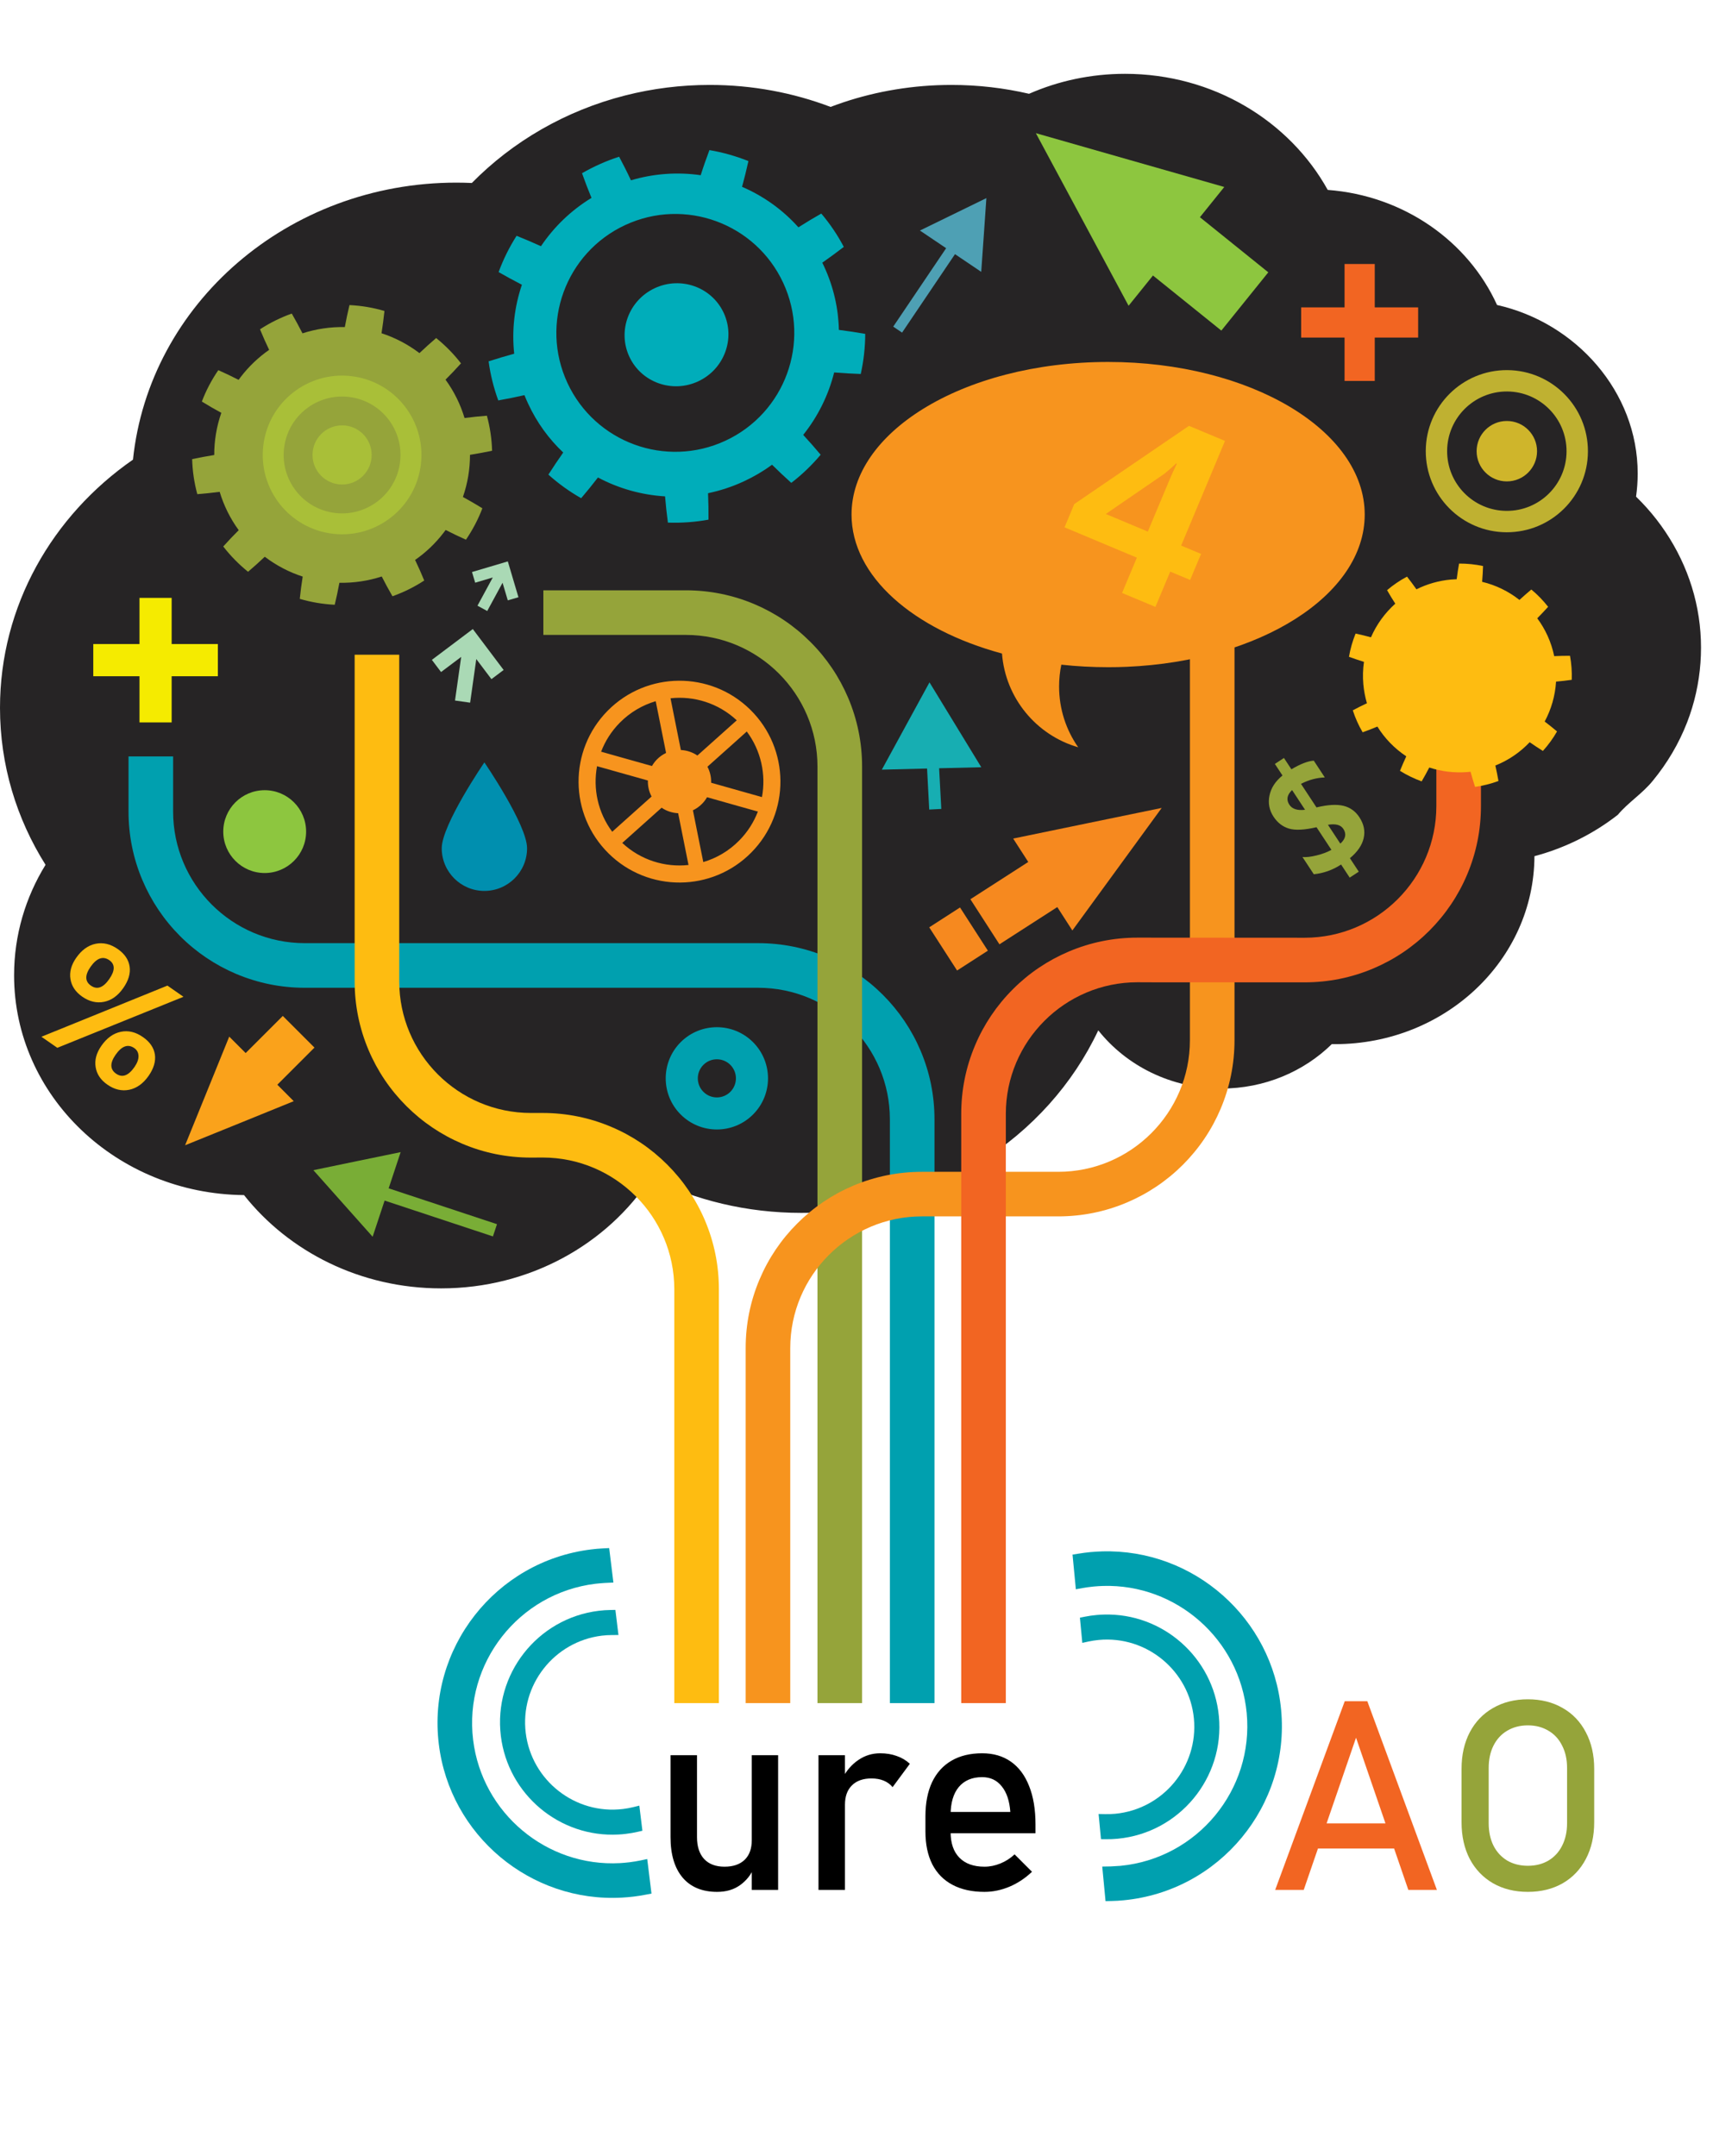 <svg width="116" height="146" viewBox="0 0 116 146" fill="none" xmlns="http://www.w3.org/2000/svg">
<path d="M40.545 109.095C36.38 109.605 33.406 113.408 33.916 117.574C34.402 121.538 37.902 124.47 41.887 124.247C42.057 124.239 42.226 124.224 42.394 124.202C42.653 124.172 42.915 124.126 43.171 124.068L43.502 123.992L43.294 122.291L42.886 122.392C42.654 122.446 42.419 122.493 42.19 122.519C38.938 122.915 35.996 120.579 35.602 117.369C35.206 114.133 37.517 111.179 40.752 110.78C40.989 110.753 41.226 110.738 41.459 110.738L41.88 110.735L41.673 109.035L41.334 109.041C41.072 109.044 40.81 109.063 40.545 109.095Z" fill="#00A0AF"></path>
<path d="M43.829 125.908L43.378 126.003C43.134 126.053 42.88 126.095 42.624 126.127C42.414 126.151 42.202 126.172 41.992 126.184C37.017 126.46 32.647 122.798 32.04 117.849C31.404 112.65 35.118 107.903 40.316 107.265C40.529 107.242 40.744 107.223 40.958 107.209L41.538 107.183L41.252 104.848L40.817 104.87C40.553 104.884 40.29 104.905 40.033 104.939C33.551 105.731 28.923 111.65 29.716 118.132C30.47 124.305 35.92 128.866 42.122 128.521C42.122 128.523 42.122 128.521 42.122 128.521C42.383 128.506 42.648 128.483 42.91 128.452C43.177 128.42 43.452 128.375 43.729 128.322L44.117 128.249L43.829 125.908Z" fill="#00A0AF"></path>
<path d="M75.685 124.533C79.862 124.135 82.937 120.414 82.539 116.236C82.16 112.26 78.74 109.235 74.751 109.351C74.58 109.354 74.411 109.365 74.243 109.382C73.983 109.405 73.72 109.444 73.462 109.495L73.129 109.562L73.291 111.268L73.702 111.178C73.935 111.13 74.172 111.09 74.401 111.07C77.663 110.761 80.541 113.176 80.848 116.395C81.157 119.641 78.768 122.531 75.523 122.843C75.286 122.864 75.048 122.873 74.815 122.866L74.394 122.858L74.556 124.563L74.895 124.566C75.157 124.57 75.419 124.558 75.685 124.533Z" fill="#00A0AF"></path>
<path d="M72.854 107.638L73.307 107.555C73.552 107.512 73.808 107.477 74.064 107.452C74.275 107.433 74.487 107.418 74.698 107.412C79.678 107.269 83.948 111.048 84.422 116.011C84.918 121.225 81.078 125.871 75.865 126.369C75.651 126.386 75.436 126.399 75.221 126.408L74.641 126.418L74.864 128.76L75.299 128.749C75.564 128.743 75.827 128.729 76.085 128.702C82.586 128.084 87.371 122.292 86.753 115.791C86.165 109.6 80.84 104.894 74.63 105.072C74.631 105.07 74.63 105.072 74.63 105.072C74.369 105.08 74.104 105.096 73.841 105.12C73.573 105.145 73.297 105.182 73.019 105.228L72.629 105.29L72.854 107.638Z" fill="#00A0AF"></path>
<path d="M50.908 118.877H52.692V128H50.908V118.877ZM47.199 124.423C47.199 125.062 47.36 125.557 47.683 125.908C48.011 126.254 48.471 126.427 49.062 126.427C49.648 126.427 50.102 126.271 50.425 125.961C50.747 125.65 50.908 125.208 50.908 124.634L51.031 126.541C50.844 126.992 50.539 127.37 50.117 127.675C49.695 127.979 49.177 128.132 48.562 128.132C47.554 128.132 46.774 127.81 46.224 127.165C45.679 126.515 45.406 125.601 45.406 124.423V118.877H47.199V124.423ZM55.426 118.877H57.219V128H55.426V118.877ZM60.444 121.039C60.286 120.846 60.087 120.699 59.847 120.6C59.606 120.5 59.328 120.45 59.012 120.45C58.443 120.45 58.001 120.608 57.685 120.925C57.374 121.235 57.219 121.669 57.219 122.226L57.034 120.468C57.315 119.923 57.679 119.501 58.124 119.202C58.569 118.897 59.062 118.745 59.601 118.745C60.017 118.745 60.392 118.807 60.726 118.93C61.065 119.047 61.361 119.223 61.613 119.457L60.444 121.039ZM66.667 128.132C65.823 128.132 65.103 127.974 64.505 127.657C63.907 127.341 63.45 126.878 63.134 126.269C62.823 125.653 62.668 124.912 62.668 124.045V123.017C62.668 122.114 62.817 121.344 63.116 120.705C63.421 120.066 63.86 119.58 64.435 119.246C65.009 118.912 65.7 118.745 66.509 118.745C67.27 118.745 67.921 118.936 68.46 119.316C68.999 119.697 69.409 120.248 69.69 120.969C69.978 121.689 70.121 122.554 70.121 123.562V124.159H63.969V122.718H68.416C68.363 121.974 68.17 121.396 67.836 120.986C67.508 120.57 67.065 120.362 66.509 120.362C65.829 120.362 65.302 120.585 64.927 121.03C64.558 121.476 64.373 122.105 64.373 122.92V124.08C64.373 124.836 64.572 125.416 64.971 125.82C65.369 126.225 65.935 126.427 66.667 126.427C67.03 126.427 67.391 126.354 67.748 126.207C68.106 126.061 68.425 125.855 68.706 125.592L69.884 126.77C69.433 127.203 68.926 127.54 68.363 127.78C67.801 128.015 67.235 128.132 66.667 128.132Z" fill="black"></path>
<path d="M0 47.937C0 41.037 3.545 34.919 9.005 31.13C10.102 20.597 19.487 12.369 30.902 12.369C31.255 12.369 31.603 12.378 31.952 12.393C34.718 9.58 38.296 7.493 42.333 6.466C44.204 5.989 46.133 5.752 48.061 5.752C50.954 5.752 53.715 6.281 56.244 7.241C56.38 7.189 56.515 7.139 56.651 7.091C56.656 7.088 56.662 7.086 56.669 7.085C56.806 7.036 56.944 6.988 57.083 6.94C59.38 6.171 61.853 5.752 64.428 5.752C66.24 5.752 68 5.96 69.685 6.352C71.662 5.485 73.864 5 76.184 5C82.147 5 87.32 8.19 89.91 12.862C95.072 13.248 99.423 16.349 101.376 20.656C106.706 21.852 110.9 26.519 110.9 32.069C110.9 32.602 110.862 33.126 110.79 33.638C112.782 35.571 114.221 38.055 114.84 40.769C115.459 43.472 115.249 46.343 114.245 48.929C113.691 50.355 112.903 51.688 111.931 52.87C111.233 53.74 110.252 54.349 109.555 55.184C107.92 56.462 106.004 57.428 103.909 57.987C103.879 65.024 97.845 70.718 90.405 70.718C90.332 70.718 90.26 70.718 90.188 70.715C88.295 72.57 85.639 73.725 82.7 73.725C79.294 73.725 76.271 72.175 74.372 69.783C70.944 77.068 63.229 82.146 54.26 82.146C50.578 82.146 47.108 81.292 44.06 79.779C41.119 84.27 35.865 87.259 29.872 87.259C24.414 87.259 19.566 84.78 16.524 80.941C7.911 80.861 0.954 74.227 0.954 66.056C0.954 63.328 1.729 60.77 3.084 58.572C1.124 55.461 0 51.824 0 47.937Z" fill="#262425"></path>
<path d="M62.343 71.17C61.74 69.746 60.879 68.472 59.785 67.376C58.688 66.28 57.412 65.42 55.991 64.817C54.518 64.194 52.953 63.878 51.345 63.878H20.641C15.724 63.878 11.723 59.879 11.723 54.961V51.233H8.704V54.961C8.704 56.571 9.018 58.135 9.643 59.608C10.244 61.03 11.104 62.306 12.2 63.405C13.295 64.499 14.572 65.358 15.992 65.961C17.465 66.581 19.028 66.9 20.64 66.9H51.344C56.261 66.9 60.261 70.9 60.261 75.814V115.348H63.281V75.815C63.282 74.205 62.966 72.642 62.343 71.17Z" fill="#00A0AF"></path>
<path d="M57.438 47.269C56.836 45.85 55.976 44.572 54.881 43.479C53.784 42.38 52.507 41.522 51.088 40.918C49.613 40.296 48.051 39.98 46.44 39.98H36.795V43.001H46.44C51.357 43.001 55.357 46.999 55.357 51.917V115.348H58.378V51.916C58.378 50.306 58.06 48.742 57.438 47.269Z" fill="#95A43A"></path>
<path d="M80.578 28.233V70.447C80.578 75.365 76.578 79.364 71.661 79.364H62.431C60.82 79.364 59.256 79.68 57.783 80.301C56.363 80.904 55.086 81.765 53.99 82.861C52.893 83.958 52.034 85.232 51.433 86.656C50.809 88.127 50.495 89.69 50.495 91.303V115.348H53.514V91.302C53.514 86.383 57.514 82.383 62.432 82.383H71.662C73.273 82.383 74.837 82.067 76.308 81.444C77.73 80.841 79.006 79.982 80.102 78.888C81.198 77.79 82.058 76.515 82.659 75.095C83.283 73.62 83.598 72.056 83.598 70.447V28.233H80.578Z" fill="#F7941E"></path>
<path d="M27.035 44.341V66.463C27.035 71.38 31.036 75.379 35.952 75.379H36.745C38.356 75.379 39.919 75.696 41.391 76.319C42.813 76.919 44.088 77.779 45.185 78.876C46.281 79.972 47.142 81.248 47.743 82.669C48.366 84.144 48.681 85.704 48.681 87.316V115.348H45.662V87.317C45.662 82.4 41.661 78.397 36.745 78.397L35.952 78.401C34.342 78.401 32.778 78.086 31.305 77.462C29.885 76.86 28.608 75.999 27.513 74.905C26.417 73.808 25.555 72.532 24.955 71.111C24.332 69.636 24.016 68.074 24.016 66.464V44.342H27.035V44.341Z" fill="#FEBC11"></path>
<path d="M97.266 45.307V54.593C97.266 59.511 93.266 63.511 88.349 63.511L77.028 63.504C75.416 63.504 73.853 63.82 72.381 64.443C70.96 65.045 69.683 65.903 68.587 67.001C67.492 68.097 66.631 69.372 66.031 70.795C65.406 72.269 65.092 73.832 65.092 75.441V115.348H68.112V75.441C68.112 70.526 72.111 66.526 77.027 66.526L78.5 66.532H88.351C89.96 66.532 91.525 66.215 92.997 65.592C94.419 64.99 95.695 64.13 96.791 63.036C97.887 61.936 98.748 60.662 99.348 59.24C99.971 57.766 100.286 56.204 100.286 54.594V45.308H97.266V45.307Z" fill="#F26522"></path>
<path d="M62.503 27.696C65.664 25.736 70.113 24.515 75.042 24.515C84.638 24.515 92.415 29.144 92.415 34.852C92.415 40.306 85.314 44.774 76.311 45.161C75.891 45.181 75.469 45.188 75.042 45.188C73.958 45.188 72.898 45.129 71.87 45.017C71.77 45.496 71.719 45.99 71.719 46.496C71.719 48.027 72.198 49.446 73.013 50.612C70.189 49.796 68.084 47.291 67.852 44.262C61.843 42.638 57.664 39.033 57.664 34.851C57.665 32.075 59.506 29.553 62.503 27.696Z" fill="#F7941E"></path>
<path d="M56.807 22.343C56.774 20.898 56.45 19.437 55.804 18.043C55.764 17.957 55.724 17.874 55.684 17.791C56.176 17.447 56.661 17.09 57.14 16.722C56.717 15.916 56.204 15.158 55.616 14.464C55.09 14.762 54.574 15.072 54.067 15.396C52.999 14.201 51.692 13.274 50.25 12.653C50.408 12.079 50.55 11.497 50.681 10.91C49.832 10.572 48.947 10.319 48.041 10.166C47.829 10.731 47.63 11.295 47.45 11.866C45.903 11.644 44.294 11.746 42.726 12.212C42.476 11.673 42.207 11.141 41.927 10.615C41.052 10.896 40.21 11.273 39.413 11.732C39.612 12.295 39.826 12.85 40.054 13.402C38.656 14.256 37.502 15.382 36.633 16.675C36.09 16.428 35.539 16.193 34.982 15.97C34.489 16.744 34.079 17.569 33.765 18.428C34.285 18.726 34.81 19.011 35.342 19.285C34.837 20.773 34.649 22.367 34.82 23.956C34.24 24.114 33.663 24.288 33.088 24.473C33.209 25.376 33.43 26.265 33.742 27.12C34.336 27.015 34.929 26.895 35.514 26.763C35.592 26.958 35.676 27.154 35.766 27.345C36.359 28.624 37.172 29.734 38.14 30.647C37.795 31.139 37.459 31.637 37.136 32.145C37.815 32.755 38.561 33.292 39.355 33.742C39.747 33.283 40.126 32.814 40.492 32.339C41.888 33.083 43.44 33.522 45.036 33.618C45.084 34.21 45.15 34.803 45.229 35.395C46.147 35.426 47.071 35.361 47.977 35.195C47.981 34.596 47.973 33.997 47.947 33.404C48.77 33.232 49.587 32.966 50.382 32.596C51.064 32.279 51.698 31.903 52.282 31.476C52.706 31.894 53.138 32.304 53.584 32.704C54.314 32.144 54.982 31.5 55.573 30.798C55.191 30.341 54.796 29.893 54.391 29.455C55.391 28.203 56.103 26.757 56.487 25.225C57.084 25.272 57.685 25.309 58.287 25.329C58.487 24.439 58.587 23.526 58.591 22.613C57.997 22.508 57.403 22.417 56.807 22.343ZM49.122 29.85C45.086 31.724 40.299 29.97 38.425 25.936C36.553 21.903 38.305 17.115 42.34 15.241C46.374 13.368 51.162 15.12 53.036 19.154C54.91 23.19 53.157 27.975 49.122 29.85Z" fill="#00ADBA"></path>
<path d="M49.007 21.188C48.197 19.445 46.11 18.695 44.345 19.515C42.58 20.334 41.806 22.412 42.616 24.156C43.426 25.9 45.513 26.649 47.277 25.829C49.042 25.01 49.816 22.932 49.007 21.188Z" fill="#00ADBA"></path>
<path d="M16.635 71.321L15.523 70.209L14.029 73.889L12.535 77.566L16.215 76.075L19.892 74.58L18.78 73.466L21.295 70.951L19.151 68.807L16.635 71.321Z" fill="#FAA21B"></path>
<path d="M32.801 51.635C32.801 51.635 29.913 55.855 29.913 57.45C29.913 59.047 31.206 60.34 32.801 60.34C34.398 60.34 35.692 59.047 35.692 57.45C35.692 55.855 32.801 51.635 32.801 51.635Z" fill="#008FAF"></path>
<path d="M106.435 46.042C106.454 45.496 106.414 44.952 106.317 44.416C105.96 44.415 105.603 44.422 105.246 44.439C105.051 43.487 104.65 42.618 104.099 41.876C104.349 41.622 104.595 41.362 104.835 41.097C104.498 40.667 104.117 40.274 103.698 39.926C103.424 40.155 103.155 40.39 102.893 40.632C102.158 40.052 101.297 39.628 100.365 39.405C100.397 39.05 100.416 38.692 100.428 38.336C99.895 38.223 99.35 38.166 98.805 38.169C98.741 38.521 98.688 38.875 98.643 39.229C98.517 39.232 98.39 39.242 98.264 39.251C97.423 39.325 96.631 39.558 95.918 39.913C95.713 39.622 95.499 39.335 95.28 39.054C94.798 39.308 94.343 39.619 93.929 39.971C94.105 40.282 94.292 40.586 94.485 40.885C93.782 41.515 93.218 42.291 92.839 43.162C92.495 43.069 92.147 42.986 91.797 42.911C91.591 43.418 91.441 43.945 91.348 44.484C91.684 44.606 92.023 44.72 92.364 44.827C92.293 45.318 92.276 45.828 92.322 46.345C92.362 46.787 92.445 47.218 92.565 47.629C92.243 47.78 91.924 47.939 91.608 48.109C91.774 48.627 92 49.128 92.275 49.597C92.612 49.476 92.944 49.346 93.273 49.209C93.773 50.018 94.444 50.703 95.23 51.224C95.079 51.548 94.938 51.876 94.803 52.206C95.264 52.496 95.758 52.734 96.271 52.921C96.452 52.612 96.623 52.298 96.787 51.982C97.609 52.253 98.498 52.365 99.417 52.286C99.472 52.28 99.526 52.273 99.581 52.268C99.675 52.611 99.777 52.954 99.887 53.294C100.427 53.219 100.959 53.084 101.472 52.896C101.41 52.545 101.34 52.194 101.262 51.847C102.154 51.491 102.942 50.949 103.586 50.269C103.879 50.474 104.177 50.668 104.481 50.859C104.847 50.454 105.169 50.012 105.439 49.538C105.164 49.309 104.886 49.083 104.602 48.868C105.042 48.049 105.312 47.133 105.372 46.165C105.725 46.134 106.081 46.093 106.435 46.042Z" fill="#FEBC11"></path>
<path d="M41.215 57.804C43.902 60.455 48.229 60.425 50.88 57.736C53.53 55.051 53.501 50.723 50.814 48.073C48.126 45.422 43.799 45.452 41.147 48.139C38.497 50.826 38.527 55.152 41.215 57.804ZM42.138 57.09L43.042 56.28L44.803 54.705C45.141 54.936 45.529 55.059 45.923 55.077L46.386 57.395L46.624 58.583C45.036 58.756 43.39 58.258 42.138 57.09ZM50.058 56.926C49.358 57.637 48.517 58.123 47.625 58.386L47.386 57.197L46.923 54.88C47.146 54.774 47.355 54.629 47.539 54.442C47.675 54.305 47.788 54.155 47.879 53.994L50.154 54.638L51.321 54.965C51.05 55.678 50.629 56.348 50.058 56.926ZM51.598 53.985L50.43 53.656L48.156 53.013C48.167 52.642 48.085 52.266 47.906 51.928L49.667 50.354L50.57 49.543C51.538 50.841 51.882 52.459 51.598 53.985ZM49.891 48.785L48.986 49.595L47.226 51.17C46.888 50.939 46.499 50.816 46.106 50.797L45.643 48.481L45.406 47.293C46.991 47.119 48.639 47.617 49.891 48.785ZM41.969 48.95C42.67 48.238 43.511 47.754 44.403 47.49L44.642 48.68L45.105 50.995C44.88 51.102 44.671 51.247 44.487 51.433C44.353 51.572 44.239 51.723 44.149 51.881L41.874 51.241L40.706 50.91C40.978 50.198 41.399 49.528 41.969 48.95ZM41.598 52.222L43.873 52.862C43.861 53.236 43.944 53.61 44.123 53.947L42.361 55.523L41.458 56.333C40.489 55.035 40.146 53.417 40.43 51.893L41.598 52.222Z" fill="#F7941E"></path>
<path d="M73.637 55.756L68.609 56.794L69.631 58.379L65.712 60.903L67.68 63.956L71.597 61.434L72.617 63.019L75.643 58.869L78.668 54.719L73.637 55.756Z" fill="#F6891F"></path>
<path d="M62.925 62.806L64.811 65.731L66.896 64.387L65.01 61.461L62.925 62.806Z" fill="#F6891F"></path>
<path d="M29.245 44.691L32.018 42.604L34.105 45.376L33.279 45.997L32.253 44.636L31.836 47.59L30.812 47.445L31.23 44.491L29.867 45.516L29.245 44.691Z" fill="#AAD9B5"></path>
<path d="M32.994 41.382L32.333 41.023L33.37 39.111L32.178 39.465L31.963 38.742L34.388 38.022L35.108 40.45L34.386 40.661L34.032 39.469L32.994 41.382Z" fill="#AAD9B5"></path>
<path d="M96.033 20.818H93.095V17.88H91.05V20.818H88.112V22.863H91.05V25.801H93.095V22.863H96.033V20.818Z" fill="#F26522"></path>
<path d="M14.753 43.62H11.624V40.493H9.446V43.62H6.317V45.8H9.446V48.928H11.624V45.8H14.753V43.62Z" fill="#F5EB00"></path>
<path d="M81.255 14.712L82.905 12.664L76.526 10.843L70.145 9.019L73.286 14.863L76.425 20.709L78.076 18.66L82.706 22.39L85.886 18.444L81.255 14.712Z" fill="#8DC63F"></path>
<path d="M62.295 15.614L64.07 16.81L60.487 22.122L61.086 22.527L64.67 17.214L66.446 18.412L66.622 15.915L66.795 13.418L62.295 15.614Z" fill="#4EA0B4"></path>
<path d="M50.993 70.583C49.64 69.232 47.447 69.232 46.095 70.583C44.742 71.937 44.742 74.131 46.095 75.483C47.448 76.835 49.64 76.836 50.993 75.483C52.346 74.131 52.346 71.938 50.993 70.583ZM49.457 73.947C48.953 74.452 48.135 74.452 47.632 73.947C47.128 73.44 47.128 72.626 47.632 72.121C48.134 71.617 48.953 71.617 49.457 72.121C49.961 72.625 49.961 73.44 49.457 73.947Z" fill="#00A0AF"></path>
<path d="M25.234 83.762L26.045 81.312L33.38 83.74L33.655 82.911L26.319 80.483L27.131 78.031L24.175 78.64L21.221 79.253L25.234 83.762Z" fill="#79AD36"></path>
<path d="M62.925 54.83L63.742 54.787L63.595 52.032L66.45 51.963L62.943 46.214L59.716 52.127L62.779 52.05L62.925 54.83Z" fill="#17AEB2"></path>
<path d="M28.023 30.87L24.015 30.205L24.682 26.199C24.749 25.798 24.477 25.417 24.076 25.35C23.672 25.282 23.293 25.554 23.225 25.957L22.559 29.962L18.553 29.294C18.152 29.229 17.77 29.5 17.704 29.9C17.637 30.304 17.909 30.684 18.309 30.751L22.317 31.419L21.649 35.425C21.583 35.826 21.854 36.207 22.258 36.275C22.659 36.341 23.038 36.07 23.106 35.667L23.773 31.661L27.779 32.328C28.182 32.395 28.562 32.123 28.629 31.722C28.696 31.32 28.424 30.939 28.023 30.87Z" fill="#BFE2CE"></path>
<path d="M31.827 30.805C32.326 30.725 32.825 30.632 33.323 30.528C33.3 29.725 33.182 28.928 32.972 28.156C32.466 28.193 31.959 28.246 31.458 28.312C31.181 27.389 30.75 26.511 30.169 25.714C30.527 25.358 30.877 24.988 31.217 24.61C30.727 23.974 30.159 23.397 29.536 22.895C29.148 23.226 28.77 23.567 28.404 23.916C27.607 23.31 26.738 22.864 25.836 22.57C25.915 22.07 25.981 21.566 26.034 21.062C25.264 20.834 24.468 20.701 23.666 20.663C23.547 21.157 23.442 21.653 23.35 22.153C22.379 22.132 21.409 22.277 20.483 22.576C20.254 22.125 20.012 21.68 19.758 21.237C19.002 21.506 18.279 21.865 17.606 22.303C17.8 22.773 18.006 23.24 18.225 23.695C17.511 24.193 16.86 24.805 16.301 25.532C16.252 25.596 16.202 25.661 16.157 25.727C15.707 25.495 15.247 25.276 14.783 25.07C14.331 25.73 13.953 26.445 13.669 27.197C14.102 27.464 14.542 27.719 14.987 27.96C14.663 28.889 14.506 29.856 14.507 30.817C14.007 30.896 13.508 30.991 13.012 31.096C13.033 31.896 13.151 32.695 13.361 33.469C13.868 33.429 14.373 33.377 14.876 33.311C15.152 34.232 15.585 35.113 16.165 35.908C15.806 36.265 15.457 36.635 15.118 37.012C15.608 37.647 16.176 38.223 16.798 38.726C17.186 38.394 17.563 38.055 17.93 37.707C18.727 38.311 19.596 38.76 20.498 39.051C20.419 39.551 20.352 40.053 20.3 40.56C21.071 40.787 21.867 40.919 22.667 40.959C22.787 40.465 22.892 39.967 22.983 39.47C23.955 39.489 24.925 39.346 25.85 39.044C26.079 39.495 26.321 39.941 26.577 40.384C27.331 40.114 28.056 39.758 28.728 39.317C28.536 38.846 28.327 38.382 28.109 37.924C28.824 37.428 29.474 36.815 30.032 36.089C30.083 36.024 30.13 35.959 30.179 35.894C30.63 36.124 31.087 36.345 31.553 36.552C32.003 35.89 32.381 35.175 32.665 34.425C32.233 34.157 31.793 33.904 31.347 33.659C31.669 32.734 31.827 31.769 31.827 30.805Z" fill="#95A43A"></path>
<path d="M22.284 36.113C25.211 36.601 27.98 34.622 28.466 31.695C28.953 28.767 26.975 25.999 24.047 25.512C21.12 25.026 18.352 27.003 17.865 29.93C17.378 32.858 19.357 35.625 22.284 36.113ZM23.815 26.911C25.971 27.268 27.427 29.308 27.067 31.463C26.709 33.618 24.671 35.074 22.515 34.717C20.359 34.359 18.904 32.32 19.262 30.165C19.622 28.007 21.66 26.551 23.815 26.911Z" fill="#A9BF38"></path>
<path d="M23.166 32.815C24.272 32.815 25.169 31.918 25.169 30.812C25.169 29.706 24.272 28.809 23.166 28.809C22.06 28.809 21.163 29.706 21.163 30.812C21.163 31.918 22.06 32.815 23.166 32.815Z" fill="#A9BF38"></path>
<path d="M102.065 25.067C99.033 25.053 96.561 27.5 96.549 30.531C96.535 33.565 98.982 36.035 102.014 36.049C105.046 36.063 107.517 33.618 107.53 30.584C107.545 27.551 105.097 25.083 102.065 25.067ZM102.021 34.6C99.788 34.59 97.985 32.772 97.996 30.539C98.006 28.307 99.826 26.503 102.059 26.514C104.291 26.526 106.093 28.344 106.082 30.577C106.073 32.81 104.253 34.611 102.021 34.6Z" fill="#BFB131"></path>
<path d="M102.039 32.604C103.169 32.604 104.085 31.688 104.085 30.558C104.085 29.428 103.169 28.512 102.039 28.512C100.909 28.512 99.993 29.428 99.993 30.558C99.993 31.688 100.909 32.604 102.039 32.604Z" fill="#CFB52B"></path>
<path d="M17.924 59.128C19.473 59.128 20.729 57.872 20.729 56.323C20.729 54.774 19.473 53.518 17.924 53.518C16.375 53.518 15.119 54.774 15.119 56.323C15.119 57.872 16.375 59.128 17.924 59.128Z" fill="#8DC63F"></path>
<path d="M5.562 67.497C5.112 67.182 4.847 66.785 4.771 66.309C4.694 65.83 4.824 65.352 5.161 64.869C5.529 64.343 5.968 64.024 6.476 63.92C6.985 63.818 7.482 63.934 7.973 64.275C8.44 64.602 8.708 64.997 8.777 65.46C8.846 65.923 8.704 66.408 8.35 66.915C7.988 67.436 7.552 67.749 7.048 67.851C6.542 67.954 6.046 67.835 5.562 67.497ZM12.424 67.51L3.882 70.966L2.805 70.217L11.338 66.753L12.424 67.51ZM7.404 65.032C6.972 64.734 6.551 64.884 6.133 65.479C5.739 66.045 5.747 66.471 6.157 66.755C6.574 67.048 6.989 66.901 7.399 66.31C7.798 65.737 7.801 65.31 7.404 65.032ZM7.266 73.456C6.815 73.142 6.551 72.748 6.476 72.27C6.398 71.792 6.529 71.311 6.867 70.828C7.233 70.302 7.672 69.987 8.181 69.881C8.69 69.776 9.187 69.895 9.676 70.237C10.148 70.563 10.418 70.959 10.488 71.417C10.555 71.879 10.414 72.36 10.061 72.868C9.696 73.388 9.261 73.7 8.755 73.807C8.248 73.912 7.752 73.797 7.266 73.456ZM9.095 70.986C8.668 70.689 8.247 70.838 7.829 71.435C7.435 72 7.445 72.427 7.86 72.717C8.278 73.009 8.693 72.86 9.104 72.271C9.293 71.996 9.387 71.747 9.379 71.518C9.373 71.29 9.277 71.113 9.095 70.986Z" fill="#FEBC11"></path>
<path d="M91.412 58.123L92.013 59.037L91.398 59.439L90.815 58.552C90.242 58.926 89.627 59.143 88.968 59.211L88.2 58.045C88.449 58.069 88.772 58.031 89.17 57.932C89.566 57.833 89.897 57.708 90.16 57.557L89.151 56.026C88.335 56.214 87.712 56.245 87.284 56.118C86.858 55.991 86.51 55.722 86.239 55.31C85.95 54.871 85.859 54.392 85.966 53.879C86.073 53.363 86.367 52.911 86.847 52.522L86.331 51.739L86.946 51.336L87.45 52.103C88.06 51.74 88.566 51.545 88.966 51.517L89.713 52.655C89.163 52.672 88.625 52.818 88.1 53.089L89.149 54.684C89.91 54.501 90.517 54.465 90.971 54.575C91.424 54.684 91.784 54.941 92.051 55.346C92.358 55.811 92.456 56.285 92.345 56.765C92.236 57.244 91.925 57.699 91.412 58.123ZM88.374 54.844L87.497 53.509C87.152 53.835 87.092 54.168 87.313 54.504C87.503 54.793 87.857 54.907 88.374 54.844ZM89.925 55.862L90.764 57.137C91.125 56.813 91.192 56.481 90.969 56.14C90.791 55.866 90.441 55.773 89.925 55.862Z" fill="#95A43A"></path>
<path d="M80.593 39.278L79.245 38.715L78.242 41.105L75.984 40.159L76.985 37.769L72.087 35.715L72.746 34.14L80.515 28.841L82.954 29.862L79.984 36.951L81.334 37.515L80.593 39.278ZM79.69 31.407L79.643 31.386C79.491 31.543 79.227 31.777 78.851 32.086L74.881 34.811L77.727 36.003L79.209 32.467C79.34 32.155 79.5 31.8 79.69 31.407Z" fill="#FEBC11"></path>
<path d="M91.062 115.221H92.592L97.303 128H95.369L91.827 117.69L88.285 128H86.352L91.062 115.221ZM88.522 123.491H95.246V125.196H88.522V123.491Z" fill="#F26522"></path>
<path d="M103.464 128.132C102.573 128.132 101.788 127.938 101.108 127.552C100.429 127.159 99.901 126.608 99.526 125.899C99.157 125.185 98.973 124.358 98.973 123.421V119.8C98.973 118.862 99.157 118.039 99.526 117.33C99.901 116.615 100.429 116.064 101.108 115.678C101.788 115.285 102.573 115.089 103.464 115.089C104.354 115.089 105.14 115.285 105.819 115.678C106.499 116.064 107.023 116.615 107.393 117.33C107.768 118.039 107.955 118.862 107.955 119.8V123.421C107.955 124.358 107.768 125.185 107.393 125.899C107.023 126.608 106.499 127.159 105.819 127.552C105.14 127.938 104.354 128.132 103.464 128.132ZM103.464 126.365C103.991 126.365 104.454 126.248 104.853 126.014C105.257 125.773 105.567 125.437 105.784 125.003C106.007 124.563 106.118 124.057 106.118 123.482V119.738C106.118 119.164 106.007 118.66 105.784 118.227C105.567 117.787 105.257 117.45 104.853 117.216C104.454 116.976 103.991 116.855 103.464 116.855C102.937 116.855 102.471 116.976 102.066 117.216C101.668 117.45 101.357 117.787 101.135 118.227C100.918 118.66 100.81 119.164 100.81 119.738V123.482C100.81 124.057 100.918 124.563 101.135 125.003C101.357 125.437 101.668 125.773 102.066 126.014C102.471 126.248 102.937 126.365 103.464 126.365Z" fill="#95A43A"></path>
</svg>

